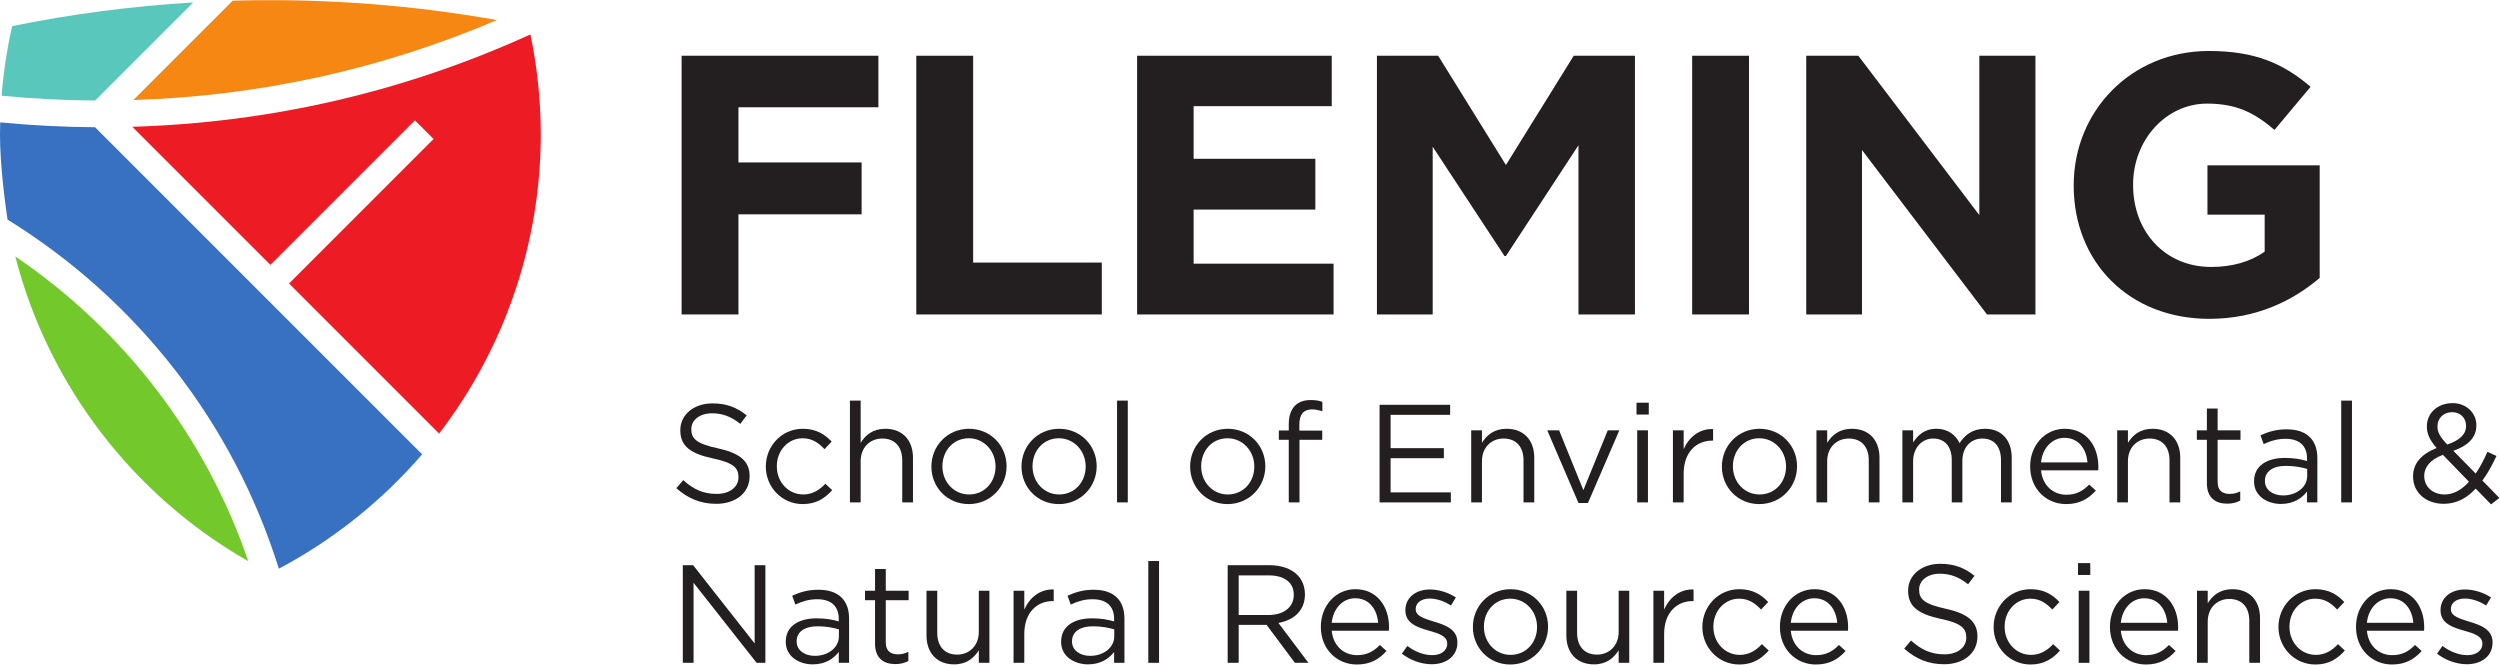 <?xml version="1.0" encoding="UTF-8" standalone="no"?>
<svg
   xmlns:dc="http://purl.org/dc/elements/1.1/"
   xmlns:cc="http://creativecommons.org/ns#"
   xmlns:rdf="http://www.w3.org/1999/02/22-rdf-syntax-ns#"
   xmlns:svg="http://www.w3.org/2000/svg"
   xmlns="http://www.w3.org/2000/svg"
   viewBox="0 0 955.6 254"
   height="254"
   width="955.6"
   xml:space="preserve"
   id="svg2"
   version="1.1"><defs
     id="defs6" /><g
     transform="matrix(1.333,0,0,-1.333,0,254)"
     id="g10"><g
       transform="scale(0.1)"
       id="g12"><path
         id="path14"
         style="fill:#231f20;fill-opacity:1;fill-rule:nonzero;stroke:none"
         d="m 1954.51,1745.66 v 0 h 564.3 v -147.75 h -401.28 v -158.23 h 353.21 v -148.79 h -353.21 v -287.12 h -163.02 v 741.89" /><path
         id="path16"
         style="fill:#231f20;fill-opacity:1;fill-rule:nonzero;stroke:none"
         d="m 2627.49,1745.64 v 0 h 163.02 v -593.08 h 368.88 v -148.8 h -531.9 v 741.88" /><path
         id="path18"
         style="fill:#231f20;fill-opacity:1;fill-rule:nonzero;stroke:none"
         d="m 3260.75,1745.64 v 0 h 558.03 v -144.6 h -396.05 v -150.89 h 349.02 V 1304.5 h -349.02 v -155.09 h 401.28 v -145.65 h -563.26 v 741.88" /><path
         id="path20"
         style="fill:#231f20;fill-opacity:1;fill-rule:nonzero;stroke:none"
         d="m 3948.36,1745.64 v 0 h 175.56 l 194.37,-313.3 194.37,313.3 h 175.56 v -741.88 h -161.97 v 485.16 l -207.96,-317.5 h -4.18 l -205.86,313.31 v -480.97 h -159.89 v 741.88" /><path
         id="path22"
         style="fill:#231f20;fill-opacity:1;fill-rule:nonzero;stroke:none"
         d="m 4852.28,1745.64 v 0 h 163.02 v -741.88 h -163.02 v 741.88" /><path
         id="path24"
         style="fill:#231f20;fill-opacity:1;fill-rule:nonzero;stroke:none"
         d="m 5179.37,1745.64 v 0 h 149.42 l 346.95,-456.86 v 456.86 h 160.93 v -741.87 h -138.99 l -358.43,471.53 v -471.53 h -159.88 v 741.87" /><path
         id="path26"
         style="fill:#231f20;fill-opacity:1;fill-rule:nonzero;stroke:none"
         d="m 5946.39,1372.61 v 0 2.09 c 0,211.68 164.06,384.57 387.7,384.57 133.76,0 214.22,-36.68 291.55,-102.69 l -103.46,-123.65 c -56.42,48.2 -107.63,75.45 -193.32,75.45 -118.08,0 -212.14,-104.79 -212.14,-231.58 v -2.1 c 0,-135.17 93.01,-234.72 223.64,-234.72 59.56,0 112.86,14.67 153.61,44.02 v 105.83 h -164.06 v 141.46 h 321.85 v -322.74 c -76.28,-64.96 -180.78,-117.359 -316.63,-117.359 -229.9,0 -388.74,162.419 -388.74,381.419" /><path
         id="path28"
         style="fill:#231f20;fill-opacity:1;fill-rule:nonzero;stroke:none"
         d="m 1939.6,505.59 19.59,23.191 c 29.2,-26.39 57.19,-39.59 95.99,-39.59 37.59,0 62.38,20 62.38,47.598 v 0.789 c 0,26.004 -13.99,40.801 -72.78,53.192 -64.39,14.011 -93.99,34.8 -93.99,80.789 v 0.8 c 0,44 38.8,76.391 91.99,76.391 40.79,0 69.98,-11.602 98.38,-34.391 l -18.4,-24.398 c -25.99,21.187 -51.99,30.391 -80.78,30.391 -36.39,0 -59.59,-20 -59.59,-45.192 v -0.801 c 0,-26.39 14.4,-41.199 75.98,-54.39 62.4,-13.598 91.19,-36.387 91.19,-79.188 v -0.801 c 0,-47.992 -39.99,-79.191 -95.58,-79.191 -44.39,0 -80.79,14.813 -114.38,44.801" /><path
         id="path30"
         style="fill:#231f20;fill-opacity:1;fill-rule:nonzero;stroke:none"
         d="m 2195.99,567.18 v 0.8 c 0,58.391 45.59,107.981 105.98,107.981 39.2,0 63.59,-16.402 82.79,-36.789 l -20.4,-21.602 c -16.4,17.2 -34.79,31.192 -62.79,31.192 -41.99,0 -73.98,-35.59 -73.98,-79.981 v -0.801 c 0,-44.8 32.79,-80.39 75.98,-80.39 26.4,0 46.8,13.199 63.19,30.801 l 19.6,-18.403 C 2365.56,476.801 2340.77,460 2301.97,460 c -60.39,0 -105.98,49.191 -105.98,107.18" /><path
         id="path32"
         style="fill:#231f20;fill-opacity:1;fill-rule:nonzero;stroke:none"
         d="m 2437.19,756.75 h 30.79 V 635.57 c 13.6,22.391 35.19,40.391 70.79,40.391 49.99,0 79.19,-33.602 79.19,-82.789 V 464.801 h -30.8 v 120.781 c 0,38.387 -20.79,62.387 -57.19,62.387 -35.59,0 -61.99,-26 -61.99,-64.797 V 464.801 h -30.79 V 756.75" /><path
         id="path34"
         style="fill:#231f20;fill-opacity:1;fill-rule:nonzero;stroke:none"
         d="m 2854.76,567.18 v 0.8 c 0,44.391 -33.2,80.782 -76.79,80.782 -44.8,0 -75.59,-36.391 -75.59,-79.981 v -0.801 c 0,-44.398 32.8,-80.39 76.39,-80.39 44.79,0 75.99,35.992 75.99,79.59 z m -183.97,0 v 0.8 c 0,58.391 45.59,107.981 107.98,107.981 61.99,0 107.58,-48.789 107.58,-107.18 v -0.801 c 0,-58.39 -45.99,-107.98 -108.38,-107.98 -61.99,0 -107.18,48.789 -107.18,107.18" /><path
         id="path36"
         style="fill:#231f20;fill-opacity:1;fill-rule:nonzero;stroke:none"
         d="m 3113.15,567.18 v 0.8 c 0,44.391 -33.19,80.782 -76.79,80.782 -44.79,0 -75.58,-36.391 -75.58,-79.981 v -0.801 c 0,-44.398 32.79,-80.39 76.38,-80.39 44.79,0 75.99,35.992 75.99,79.59 z m -183.97,0 v 0.8 c 0,58.391 45.59,107.981 107.98,107.981 61.99,0 107.58,-48.789 107.58,-107.18 v -0.801 c 0,-58.39 -45.99,-107.98 -108.38,-107.98 -61.99,0 -107.18,48.789 -107.18,107.18" /><path
         id="path38"
         style="fill:#231f20;fill-opacity:1;fill-rule:nonzero;stroke:none"
         d="m 3203.17,756.75 h 30.8 V 464.801 h -30.8 V 756.75" /><path
         id="path40"
         style="fill:#231f20;fill-opacity:1;fill-rule:nonzero;stroke:none"
         d="m 3596.73,567.18 v 0.8 c 0,44.391 -33.19,80.782 -76.78,80.782 -44.8,0 -75.59,-36.391 -75.59,-79.981 v -0.801 c 0,-44.398 32.79,-80.39 76.39,-80.39 44.79,0 75.98,35.992 75.98,79.59 z m -183.97,0 v 0.8 c 0,58.391 45.6,107.981 107.99,107.981 61.99,0 107.58,-48.789 107.58,-107.18 v -0.801 c 0,-58.39 -45.99,-107.98 -108.38,-107.98 -62,0 -107.19,48.789 -107.19,107.18" /><path
         id="path42"
         style="fill:#231f20;fill-opacity:1;fill-rule:nonzero;stroke:none"
         d="m 3695.55,644.371 h -28.4 v 26.789 h 28.4 v 18 c 0,23.59 6.4,41.59 17.99,53.18 10.4,10.41 25.61,16.012 44.4,16.012 14.4,0 23.99,-1.602 33.99,-5.204 v -26.796 c -11.19,3.199 -19.59,5.199 -29.99,5.199 -24,0 -36,-14.403 -36,-43.992 v -16.797 h 65.59 v -26.391 h -65.19 v -179.57 h -30.79 v 179.57" /><path
         id="path44"
         style="fill:#231f20;fill-opacity:1;fill-rule:nonzero;stroke:none"
         d="m 3955.93,744.75 h 202.38 v -28.789 h -170.78 v -95.59 h 152.78 V 591.57 H 3987.53 V 493.59 H 4160.3 V 464.801 H 3955.93 V 744.75" /><path
         id="path46"
         style="fill:#231f20;fill-opacity:1;fill-rule:nonzero;stroke:none"
         d="m 4218.74,671.559 h 30.79 V 635.57 c 13.6,22.391 35.19,40.391 70.79,40.391 49.99,0 79.19,-33.602 79.19,-82.789 V 464.801 h -30.8 v 120.781 c 0,38.387 -20.79,62.387 -57.19,62.387 -35.6,0 -61.99,-26 -61.99,-64.797 V 464.801 h -30.79 v 206.758" /><path
         id="path48"
         style="fill:#231f20;fill-opacity:1;fill-rule:nonzero;stroke:none"
         d="m 4436.74,671.559 h 34 l 69.59,-171.571 69.99,171.571 h 33.19 l -89.98,-208.368 h -27.2 l -89.59,208.368" /><path
         id="path50"
         style="fill:#231f20;fill-opacity:1;fill-rule:nonzero;stroke:none"
         d="m 4694.73,671.559 h 30.79 V 464.801 h -30.79 z m -2,79.179 h 35.2 V 716.75 h -35.2 v 33.988" /><path
         id="path52"
         style="fill:#231f20;fill-opacity:1;fill-rule:nonzero;stroke:none"
         d="m 4797.12,671.559 h 30.8 V 617.57 c 15.2,34.391 45.19,59.192 84.38,57.59 v -33.199 h -2.39 c -45.2,0 -81.99,-32.391 -81.99,-94.781 v -82.379 h -30.8 v 206.758" /><path
         id="path54"
         style="fill:#231f20;fill-opacity:1;fill-rule:nonzero;stroke:none"
         d="m 5121.5,567.18 v 0.8 c 0,44.391 -33.19,80.782 -76.79,80.782 -44.79,0 -75.58,-36.391 -75.58,-79.981 v -0.801 c 0,-44.398 32.79,-80.39 76.38,-80.39 44.8,0 75.99,35.992 75.99,79.59 z m -183.97,0 v 0.8 c 0,58.391 45.59,107.981 107.98,107.981 62,0 107.58,-48.789 107.58,-107.18 v -0.801 c 0,-58.39 -45.98,-107.98 -108.38,-107.98 -61.99,0 -107.18,48.789 -107.18,107.18" /><path
         id="path56"
         style="fill:#231f20;fill-opacity:1;fill-rule:nonzero;stroke:none"
         d="m 5208.73,671.559 h 30.79 V 635.57 c 13.6,22.391 35.19,40.391 70.79,40.391 49.99,0 79.19,-33.602 79.19,-82.789 V 464.801 h -30.8 v 120.781 c 0,38.387 -20.79,62.387 -57.19,62.387 -35.6,0 -61.99,-26 -61.99,-64.797 V 464.801 h -30.79 v 206.758" /><path
         id="path58"
         style="fill:#231f20;fill-opacity:1;fill-rule:nonzero;stroke:none"
         d="m 5455.12,671.559 h 30.79 V 636.77 c 13.61,20.39 32.01,39.191 66.8,39.191 33.59,0 55.19,-18 66.39,-41.191 14.79,22.789 36.78,41.191 72.78,41.191 47.6,0 76.79,-31.992 76.79,-83.191 V 464.801 h -30.79 v 120.781 c 0,39.988 -20,62.387 -53.6,62.387 -31.19,0 -57.18,-23.199 -57.18,-63.989 V 464.801 h -30.41 v 121.578 c 0,38.793 -20.39,61.59 -53.18,61.59 -32.8,0 -57.6,-27.199 -57.6,-65.199 V 464.801 h -30.79 v 206.758" /><path
         id="path60"
         style="fill:#231f20;fill-opacity:1;fill-rule:nonzero;stroke:none"
         d="m 5985.89,579.578 c -3.19,37.594 -24.79,70.383 -65.98,70.383 -36,0 -63.2,-29.992 -67.19,-70.383 z m -164.37,-12 v 0.801 c 0,59.59 42,107.582 99.19,107.582 61.19,0 96.39,-48.789 96.39,-109.18 0,-4 0,-6.402 -0.41,-10 h -163.97 c 4.39,-44.801 36,-69.992 72.78,-69.992 28.4,0 48.4,11.602 65.2,29.199 l 19.19,-17.199 C 5989.1,475.602 5963.9,460 5924.7,460 c -56.78,0 -103.18,43.582 -103.18,107.578" /><path
         id="path62"
         style="fill:#231f20;fill-opacity:1;fill-rule:nonzero;stroke:none"
         d="m 6071.11,671.559 h 30.79 V 635.57 c 13.6,22.391 35.2,40.391 70.79,40.391 49.99,0 79.19,-33.602 79.19,-82.789 V 464.801 h -30.8 v 120.781 c 0,38.387 -20.79,62.387 -57.19,62.387 -35.59,0 -61.99,-26 -61.99,-64.797 V 464.801 h -30.79 v 206.758" /><path
         id="path64"
         style="fill:#231f20;fill-opacity:1;fill-rule:nonzero;stroke:none"
         d="m 6328.31,519.59 v 124.781 h -28.8 v 27.188 h 28.8 v 62.39 h 30.79 v -62.39 h 65.58 V 644.371 H 6359.1 V 523.582 c 0,-25.191 13.99,-34.391 34.79,-34.391 10.4,0 19.2,2 30,7.2 v -26.403 c -10.8,-5.59 -22.4,-8.797 -37.2,-8.797 -33.19,0 -58.38,16.399 -58.38,58.399" /><path
         id="path66"
         style="fill:#231f20;fill-opacity:1;fill-rule:nonzero;stroke:none"
         d="m 6615.88,540.781 v 20 c -15.19,4.399 -35.59,8.797 -60.79,8.797 -38.79,0 -60.39,-16.797 -60.39,-42.789 v -0.801 c 0,-26 24,-41.187 51.99,-41.187 38,0 69.19,23.187 69.19,55.98 z m -152.37,-15.992 v 0.801 c 0,43.59 36,66.781 88.38,66.781 26.4,0 45.2,-3.601 63.59,-8.789 v 7.188 c 0,37.199 -22.79,56.402 -61.59,56.402 -24.39,0 -43.59,-6.41 -62.78,-15.211 l -9.2,25.199 c 22.79,10.399 45.19,17.199 75.19,17.199 29.18,0 51.59,-7.597 66.78,-22.8 14,-13.989 21.2,-33.989 21.2,-60.387 V 464.801 h -29.6 v 31.187 c -14.39,-18.789 -38.39,-35.59 -74.78,-35.59 -38.4,0 -77.19,21.993 -77.19,64.391" /><path
         id="path68"
         style="fill:#231f20;fill-opacity:1;fill-rule:nonzero;stroke:none"
         d="m 6713.5,756.75 h 30.79 V 464.801 H 6713.5 V 756.75" /><path
         id="path70"
         style="fill:#231f20;fill-opacity:1;fill-rule:nonzero;stroke:none"
         d="m 7071.46,683.961 v 0.801 c 0,22.398 -16.8,38.797 -39.59,38.797 -25.19,0 -42.39,-17.598 -42.39,-40.399 v -0.808 c 0,-16.391 6.8,-28.782 27.99,-51.582 35.59,11.992 53.99,29.191 53.99,53.191 z m 8.4,-159.973 -74.79,77.184 c -37.19,-13.594 -53.59,-36.391 -53.59,-59.992 v -0.801 c 0,-29.988 23.99,-52.789 58.39,-52.789 26.4,0 49.59,14 69.99,36.398 z m 19.2,-19.597 c -25.6,-27.59 -55.2,-43.602 -91.58,-43.602 -50.4,0 -87.99,31.602 -87.99,78.391 v 0.8 c 0,37.2 24.79,64 67.59,80.79 -19.2,22.39 -28,39.589 -28,61.582 v 0.808 c 0,36.789 29.6,66.391 73.99,66.391 39.19,0 67.99,-28.403 67.99,-63.192 v -0.8 c 0,-35.598 -25.2,-58.387 -66,-72.789 l 64,-65.192 c 12.39,18.004 23.59,39.203 33.59,62.391 l 26,-12 c -12.4,-26.399 -25.2,-50.391 -40.39,-70.379 l 48.79,-50 -24,-18.391 -43.99,45.192" /><path
         id="path72"
         style="fill:#231f20;fill-opacity:1;fill-rule:nonzero;stroke:none"
         d="m 1957.99,284.75 h 29.6 L 2163.96,60.379 V 284.75 h 30.79 V 4.801 h -25.19 L 1988.79,234.359 V 4.801 h -30.8 V 284.75" /><path
         id="path74"
         style="fill:#231f20;fill-opacity:1;fill-rule:nonzero;stroke:none"
         d="m 2405.57,80.781 v 20 c -15.2,4.399 -35.6,8.797 -60.79,8.797 -38.8,0 -60.39,-16.797 -60.39,-42.789 v -0.801 c 0,-26 23.99,-41.188 51.99,-41.188 37.99,0 69.19,23.188 69.19,55.98 z M 2253.19,64.789 v 0.801 c 0,43.59 36,66.781 88.39,66.781 26.39,0 45.19,-3.601 63.59,-8.789 v 7.188 c 0,37.199 -22.8,56.402 -61.6,56.402 -24.39,0 -43.58,-6.41 -62.78,-15.211 l -9.2,25.199 c 22.8,10.399 45.19,17.199 75.19,17.199 29.19,0 51.59,-7.597 66.79,-22.8 13.99,-13.989 21.19,-33.989 21.19,-60.387 V 4.801 h -29.59 V 35.988 c -14.4,-18.789 -38.4,-35.59 -74.79,-35.59 -38.4,0 -77.19,21.992 -77.19,64.391" /><path
         id="path76"
         style="fill:#231f20;fill-opacity:1;fill-rule:nonzero;stroke:none"
         d="M 2509.19,59.59 V 184.371 h -28.8 v 27.188 h 28.8 v 62.39 h 30.79 v -62.39 h 65.59 v -27.188 h -65.59 V 63.582 c 0,-25.191 14,-34.391 34.8,-34.391 10.4,0 19.2,2 29.99,7.199 V 9.988 c -10.79,-5.59 -22.4,-8.797 -37.19,-8.797 -33.19,0 -58.39,16.398 -58.39,58.398" /><path
         id="path78"
         style="fill:#231f20;fill-opacity:1;fill-rule:nonzero;stroke:none"
         d="M 2656.78,83.18 V 211.559 h 30.79 V 90.781 c 0,-38.402 20.8,-62.391 57.2,-62.391 35.19,0 61.99,26 61.99,64.789 V 211.559 h 30.39 V 4.801 h -30.39 V 40.789 c -14,-22.398 -35.2,-40.391 -70.79,-40.391 -49.99,0 -79.19,33.602 -79.19,82.781" /><path
         id="path80"
         style="fill:#231f20;fill-opacity:1;fill-rule:nonzero;stroke:none"
         d="m 2906.38,211.559 h 30.79 V 157.57 c 15.2,34.391 45.19,59.192 84.39,57.59 v -33.199 h -2.4 c -45.19,0 -81.99,-32.391 -81.99,-94.781 V 4.801 h -30.79 V 211.559" /><path
         id="path82"
         style="fill:#231f20;fill-opacity:1;fill-rule:nonzero;stroke:none"
         d="m 3195.16,80.781 v 20 c -15.2,4.399 -35.6,8.797 -60.79,8.797 -38.8,0 -60.39,-16.797 -60.39,-42.789 v -0.801 c 0,-26 23.99,-41.188 51.99,-41.188 37.99,0 69.19,23.188 69.19,55.98 z M 3042.78,64.789 v 0.801 c 0,43.59 36,66.781 88.39,66.781 26.39,0 45.19,-3.601 63.59,-8.789 v 7.188 c 0,37.199 -22.8,56.402 -61.6,56.402 -24.39,0 -43.58,-6.41 -62.78,-15.211 l -9.2,25.199 c 22.8,10.399 45.19,17.199 75.19,17.199 29.19,0 51.59,-7.597 66.78,-22.8 14,-13.989 21.2,-33.989 21.2,-60.387 V 4.801 h -29.59 V 35.988 c -14.4,-18.789 -38.4,-35.59 -74.79,-35.59 -38.4,0 -77.19,21.992 -77.19,64.391" /><path
         id="path84"
         style="fill:#231f20;fill-opacity:1;fill-rule:nonzero;stroke:none"
         d="m 3292.77,296.75 h 30.8 V 4.801 h -30.8 V 296.75" /><path
         id="path86"
         style="fill:#231f20;fill-opacity:1;fill-rule:nonzero;stroke:none"
         d="m 3637.94,141.969 c 42,0 71.99,21.601 71.99,57.59 v 0.8 c 0,34.403 -26.4,55.2 -71.58,55.2 h -86.39 V 141.969 Z M 3520.36,284.75 h 120.38 c 34.39,0 61.99,-10.398 79.59,-28 13.59,-13.59 21.59,-33.191 21.59,-55.191 v -0.797 c 0,-46.391 -31.99,-73.582 -75.99,-81.582 L 3751.92,4.801 h -38.79 L 3631.94,113.582 h -79.98 V 4.801 h -31.6 V 284.75" /><path
         id="path88"
         style="fill:#231f20;fill-opacity:1;fill-rule:nonzero;stroke:none"
         d="m 3951.93,119.578 c -3.19,37.594 -24.8,70.383 -65.99,70.383 -35.99,0 -63.19,-29.992 -67.18,-70.383 z m -164.38,-12 v 0.801 c 0,59.59 42.01,107.582 99.19,107.582 61.2,0 96.39,-48.789 96.39,-109.18 0,-4 0,-6.402 -0.4,-10 h -163.97 c 4.39,-44.801 35.99,-69.992 72.78,-69.992 28.4,0 48.4,11.601 65.19,29.199 l 19.19,-17.199 C 3955.13,15.602 3929.94,0 3890.74,0 3833.95,0 3787.55,43.582 3787.55,107.578" /><path
         id="path90"
         style="fill:#231f20;fill-opacity:1;fill-rule:nonzero;stroke:none"
         d="m 4019.96,31.191 15.59,21.988 c 22.4,-16.789 47.2,-26.391 71.59,-26.391 24.8,0 42.8,12.801 42.8,32.801 v 0.789 c 0,20.801 -24.4,28.801 -51.59,36.402 -32.4,9.199 -68.39,20.399 -68.39,58.391 v 0.797 c 0,35.59 29.59,59.191 70.39,59.191 25.19,0 53.18,-8.801 74.38,-22.801 l -14,-23.187 c -19.19,12.387 -41.19,19.988 -61.18,19.988 -24.4,0 -40,-12.789 -40,-29.988 v -0.801 c 0,-19.601 25.59,-27.199 53.19,-35.601 31.99,-9.598 66.39,-21.989 66.39,-59.188 v -0.801 c 0,-39.191 -32.4,-61.992 -73.59,-61.992 -29.6,0 -62.39,11.602 -85.58,30.402" /><path
         id="path92"
         style="fill:#231f20;fill-opacity:1;fill-rule:nonzero;stroke:none"
         d="m 4407.52,107.18 v 0.8 c 0,44.391 -33.2,80.782 -76.79,80.782 -44.8,0 -75.59,-36.391 -75.59,-79.981 v -0.801 c 0,-44.398 32.8,-80.39 76.39,-80.39 44.79,0 75.99,35.992 75.99,79.59 z m -183.98,0 v 0.8 c 0,58.391 45.6,107.981 107.99,107.981 61.99,0 107.58,-48.789 107.58,-107.18 V 107.98 C 4439.11,49.59 4393.12,0 4330.73,0 4268.74,0 4223.54,48.789 4223.54,107.18" /><path
         id="path94"
         style="fill:#231f20;fill-opacity:1;fill-rule:nonzero;stroke:none"
         d="M 4491.54,83.18 V 211.559 h 30.8 V 90.781 c 0,-38.402 20.79,-62.391 57.19,-62.391 35.19,0 61.99,26 61.99,64.789 V 211.559 h 30.39 V 4.801 h -30.39 V 40.789 c -14,-22.398 -35.2,-40.391 -70.79,-40.391 -49.99,0 -79.19,33.602 -79.19,82.781" /><path
         id="path96"
         style="fill:#231f20;fill-opacity:1;fill-rule:nonzero;stroke:none"
         d="m 4741.14,211.559 h 30.79 V 157.57 c 15.2,34.391 45.19,59.192 84.38,57.59 v -33.199 h -2.39 c -45.19,0 -81.99,-32.391 -81.99,-94.781 V 4.801 h -30.79 V 211.559" /><path
         id="path98"
         style="fill:#231f20;fill-opacity:1;fill-rule:nonzero;stroke:none"
         d="m 4881.54,107.18 v 0.8 c 0,58.391 45.59,107.981 105.99,107.981 39.18,0 63.59,-16.402 82.78,-36.789 l -20.39,-21.602 c -16.4,17.2 -34.8,31.192 -62.8,31.192 -41.99,0 -73.98,-35.59 -73.98,-79.981 v -0.801 c 0,-44.8 32.79,-80.39 75.99,-80.39 26.39,0 46.78,13.199 63.18,30.801 l 19.6,-18.402 C 5051.12,16.801 5026.31,0 4987.53,0 c -60.4,0 -105.99,49.191 -105.99,107.18" /><path
         id="path100"
         style="fill:#231f20;fill-opacity:1;fill-rule:nonzero;stroke:none"
         d="m 5268.31,119.578 c -3.2,37.594 -24.8,70.383 -65.99,70.383 -36,0 -63.19,-29.992 -67.19,-70.383 z m -164.38,-12 v 0.801 c 0,59.59 42,107.582 99.19,107.582 61.19,0 96.39,-48.789 96.39,-109.18 0,-4 0,-6.402 -0.4,-10 h -163.98 c 4.4,-44.801 36,-69.992 72.79,-69.992 28.39,0 48.39,11.601 65.19,29.199 L 5292.3,38.789 C 5271.51,15.602 5246.31,0 5207.11,0 5150.33,0 5103.93,43.582 5103.93,107.578" /><path
         id="path102"
         style="fill:#231f20;fill-opacity:1;fill-rule:nonzero;stroke:none"
         d="m 5460.33,45.59 19.59,23.192 c 29.2,-26.391 57.19,-39.59 95.98,-39.59 37.6,0 62.4,20 62.4,47.598 v 0.789 c 0,26.004 -14.01,40.801 -72.8,53.192 -64.38,14.011 -93.98,34.8 -93.98,80.789 v 0.8 c 0,44 38.8,76.391 91.98,76.391 40.8,0 69.99,-11.602 98.39,-34.391 l -18.4,-24.398 c -25.99,21.187 -51.99,30.391 -80.78,30.391 -36.4,0 -59.6,-20 -59.6,-45.192 v -0.801 c 0,-26.39 14.41,-41.199 76,-54.39 62.38,-13.598 91.18,-36.387 91.18,-79.188 v -0.801 c 0,-47.992 -39.99,-79.191 -95.59,-79.191 -44.39,0 -80.78,14.813 -114.37,44.801" /><path
         id="path104"
         style="fill:#231f20;fill-opacity:1;fill-rule:nonzero;stroke:none"
         d="m 5716.71,107.18 v 0.8 c 0,58.391 45.6,107.981 105.99,107.981 39.19,0 63.59,-16.402 82.78,-36.789 l -20.39,-21.602 c -16.39,17.2 -34.79,31.192 -62.79,31.192 -41.99,0 -73.98,-35.59 -73.98,-79.981 v -0.801 c 0,-44.8 32.79,-80.39 75.98,-80.39 26.4,0 46.79,13.199 63.19,30.801 l 19.6,-18.402 C 5886.29,16.801 5861.49,0 5822.7,0 5762.31,0 5716.71,49.191 5716.71,107.18" /><path
         id="path106"
         style="fill:#231f20;fill-opacity:1;fill-rule:nonzero;stroke:none"
         d="m 5960.72,211.559 h 30.79 V 4.801 h -30.79 z m -2,79.179 h 35.19 V 256.75 h -35.19 v 33.988" /><path
         id="path108"
         style="fill:#231f20;fill-opacity:1;fill-rule:nonzero;stroke:none"
         d="m 6214.68,119.578 c -3.19,37.594 -24.79,70.383 -65.98,70.383 -36,0 -63.2,-29.992 -67.19,-70.383 z m -164.37,-12 v 0.801 c 0,59.59 42,107.582 99.19,107.582 61.19,0 96.38,-48.789 96.38,-109.18 0,-4 0,-6.402 -0.4,-10 h -163.97 c 4.39,-44.801 36,-69.992 72.78,-69.992 28.4,0 48.4,11.601 65.2,29.199 l 19.19,-17.199 C 6217.89,15.602 6192.69,0 6153.49,0 6096.7,0 6050.31,43.582 6050.31,107.578" /><path
         id="path110"
         style="fill:#231f20;fill-opacity:1;fill-rule:nonzero;stroke:none"
         d="m 6299.91,211.559 h 30.79 V 175.57 c 13.6,22.391 35.19,40.391 70.79,40.391 49.99,0 79.19,-33.602 79.19,-82.789 V 4.801 h -30.8 V 125.582 c 0,38.387 -20.79,62.387 -57.19,62.387 -35.59,0 -61.99,-26 -61.99,-64.797 V 4.801 h -30.79 V 211.559" /><path
         id="path112"
         style="fill:#231f20;fill-opacity:1;fill-rule:nonzero;stroke:none"
         d="m 6533.5,107.18 v 0.8 c 0,58.391 45.6,107.981 105.99,107.981 39.19,0 63.59,-16.402 82.78,-36.789 l -20.39,-21.602 c -16.4,17.2 -34.79,31.192 -62.79,31.192 -41.99,0 -73.99,-35.59 -73.99,-79.981 v -0.801 c 0,-44.8 32.8,-80.39 75.99,-80.39 26.4,0 46.79,13.199 63.18,30.801 l 19.6,-18.402 C 6703.08,16.801 6678.29,0 6639.49,0 6579.1,0 6533.5,49.191 6533.5,107.18" /><path
         id="path114"
         style="fill:#231f20;fill-opacity:1;fill-rule:nonzero;stroke:none"
         d="m 6920.27,119.578 c -3.19,37.594 -24.8,70.383 -65.99,70.383 -35.99,0 -63.19,-29.992 -67.18,-70.383 z m -164.38,-12 v 0.801 c 0,59.59 42.01,107.582 99.19,107.582 61.2,0 96.39,-48.789 96.39,-109.18 0,-4 0,-6.402 -0.4,-10 H 6787.1 c 4.39,-44.801 35.99,-69.992 72.78,-69.992 28.4,0 48.4,11.601 65.19,29.199 l 19.19,-17.199 C 6923.47,15.602 6898.28,0 6859.08,0 6802.29,0 6755.89,43.582 6755.89,107.578" /><path
         id="path116"
         style="fill:#231f20;fill-opacity:1;fill-rule:nonzero;stroke:none"
         d="m 6988.3,31.191 15.59,21.988 c 22.4,-16.789 47.2,-26.391 71.59,-26.391 24.8,0 42.8,12.801 42.8,32.801 v 0.789 c 0,20.801 -24.4,28.801 -51.59,36.402 -32.4,9.199 -68.39,20.399 -68.39,58.391 v 0.797 c 0,35.59 29.59,59.191 70.39,59.191 25.19,0 53.18,-8.801 74.38,-22.801 l -14,-23.187 c -19.19,12.387 -41.19,19.988 -61.18,19.988 -24.4,0 -40,-12.789 -40,-29.988 v -0.801 c 0,-19.601 25.59,-27.199 53.19,-35.601 31.99,-9.598 66.39,-21.989 66.39,-59.188 v -0.801 c 0,-39.191 -32.4,-61.992 -73.59,-61.992 -29.6,0 -62.39,11.602 -85.58,30.402" /><path
         id="path118"
         style="fill:#3871c1;fill-opacity:1;fill-rule:nonzero;stroke:none"
         d="M 0.551,1554.55 C 0.238,1543.39 0,1531.14 0,1519.5 0,1429.92 15.285,1318.05 21.574,1275.84 394.77,1044.82 669.371,691.191 799.602,274.781 954.594,356.738 1095.43,469.082 1210.51,602.68 l -937.971,937.97 c -89.859,0.49 -181.094,5.15 -271.988,13.9" /><path
         id="path120"
         style="fill:#73c82c;fill-opacity:1;fill-rule:nonzero;stroke:none"
         d="M 712.047,296.16 C 590.109,652.379 356.602,957.801 43.852,1170.15 138.184,802.23 380.895,484.762 712.047,296.16" /><path
         id="path122"
         style="fill:#59c7bb;fill-opacity:1;fill-rule:nonzero;stroke:none"
         d="m 272.633,1617.21 281.234,281.23 C 378.918,1888.03 204.855,1865.28 34.848,1830.58 20.062,1765.07 9.914,1698.2 4.562,1631.05 c 89.621,-8.69 179.575,-13.34 268.07,-13.84" /><path
         id="path124"
         style="fill:#f68712;fill-opacity:1;fill-rule:nonzero;stroke:none"
         d="m 700.492,1904.3 c -11.058,-0.26 -22.187,-0.53 -33.316,-0.84 L 382.32,1618.63 c 361.871,11.32 711.62,88.28 1042.4,229.35 -238.41,42.44 -482.693,61.05 -724.228,56.32" /><path
         id="path126"
         style="fill:#ed1c24;fill-opacity:1;fill-rule:nonzero;stroke:none"
         d="M 1521,1806.76 C 1160.43,1642.63 777.047,1553.71 379.508,1541.95 l 395.926,-395.93 414.346,414.34 53.51,-53.51 L 828.945,1092.51 1259.1,662.352 c 188.31,244.816 291.57,547.528 291.57,857.148 0,96.16 -9.97,192.59 -29.67,287.26" /></g></g></svg>